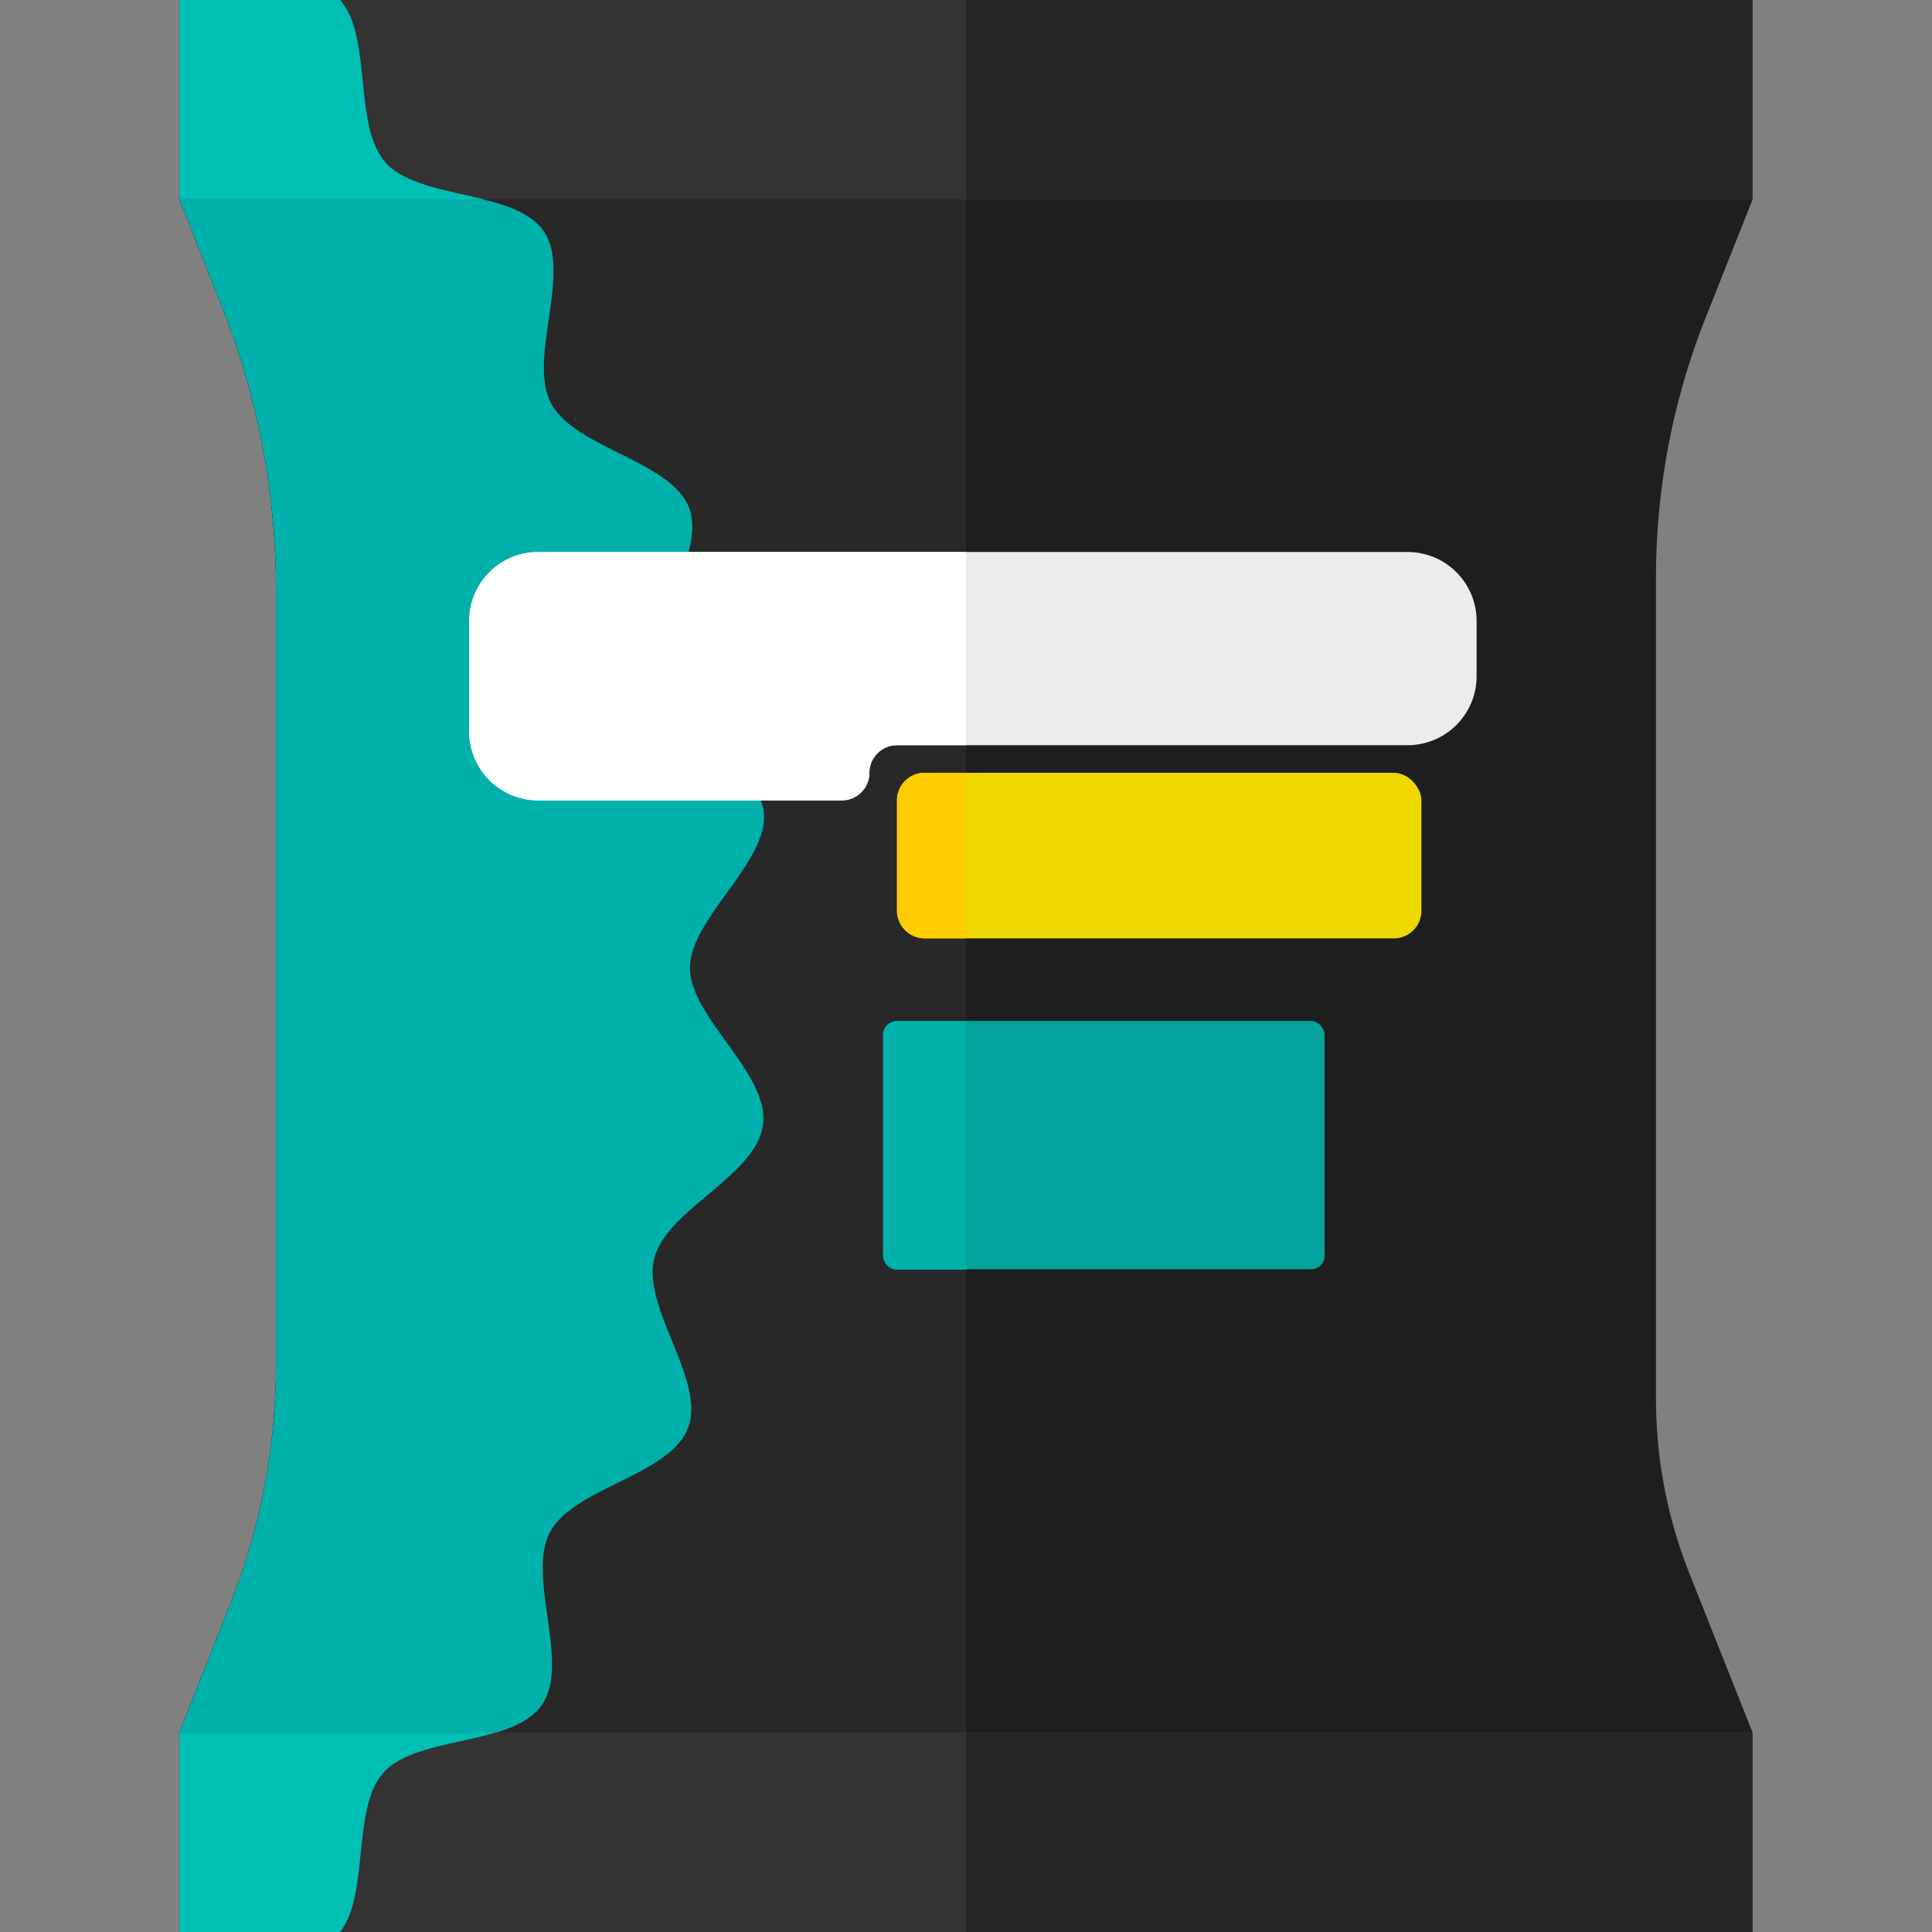 <svg version="1.1" xmlns="http://www.w3.org/2000/svg" viewBox="0 0 140 140" width="100" height="100">
  <rect x="0" y="0" width="140" height="140" fill="#808080" stroke="none"/>
  <path d="M123.57,23.09,127,14.45H13l3.11,7.85A55.3,55.3,0,0,1,20,42.71v56.2a46.88,46.88,0,0,1-3.3,17.28L13,125.55H127l-4.61-11.61A34.22,34.22,0,0,1,120,101.33V41.87A50.93,50.93,0,0,1,123.57,23.09Z" fill="#1e1e1e" />
  <path d="M20,98.91a46.88,46.88,0,0,1-3.3,17.28L13,125.55H70V14.45H13l3.11,7.85A55.3,55.3,0,0,1,20,42.71v56.2Z" fill="#282828" />
  <path d="M13,14.45l3.11,7.85A55.3,55.3,0,0,1,20,42.71v56.2a46.88,46.88,0,0,1-3.3,17.28L13,125.55V140H24.65c2.13-2.74.83-8.94,3.12-11.53s9.41-1.91,11.5-4.93-1.13-9.24.58-12.5,8.67-4.1,10-7.55-3.33-8.68-2.44-12.28,7.42-6,7.88-9.73S50,73.76,50,70.14s5.77-7.71,5.34-11.32-7-6.21-7.86-9.74,3.75-8.86,2.46-12.27-8.27-4.33-10-7.57,1.53-9.49-.55-12.5-9.06-2.22-11.49-5S27,2.62,24.64,0H13Z"
  fill="#00b0ab" />
  <rect x="13" y="125.55" width="114" height="14.45" fill="#262626" />
  <rect x="13" y="125.55" width="57" height="14.45" fill="#333" />
  <path d="M35.91,125.55H13V140H24.65c2.13-2.74.83-8.94,3.12-11.53C29.39,126.65,33,126.41,35.91,125.55Z" fill="#00bfb5" />
  <rect x="13" width="114" height="14.45" fill="#262626" />
  <rect x="13" width="57" height="14.45" fill="#333" />
  <path d="M27.92,11.76C25.57,9.1,27,2.62,24.64,0H13V14.45H35.07C32.4,13.78,29.36,13.39,27.92,11.76Z" fill="#00bfb5" />
  <rect x="63.99" y="73.98" width="32" height="18" rx="1" ry="1" fill="#04a39b" />
  <path d="M70,74H65a1,1,0,0,0-1,1V91a1,1,0,0,0,1,1h5Z" fill="#00b0ab" />
  <rect x="65" y="56" width="38" height="12" rx="2" ry="2" fill="#efd700" />
  <path d="M70,56H67a2,2,0,0,0-2,2v8a2,2,0,0,0,2,2h3Z" fill="#ffcd00" />
  <path d="M102,40H39a5,5,0,0,0-5,5v8a5,5,0,0,0,5,5H61a2,2,0,0,0,2-2,2,2,0,0,1,2-2h37a5,5,0,0,0,5-5V45A5,5,0,0,0,102,40Z" fill="#ececec" />
  <path d="M70,40H39a5,5,0,0,0-5,5v8a5,5,0,0,0,5,5H61a2,2,0,0,0,2-2,2,2,0,0,1,2-2h5Z" fill="#fff" />
</svg>
